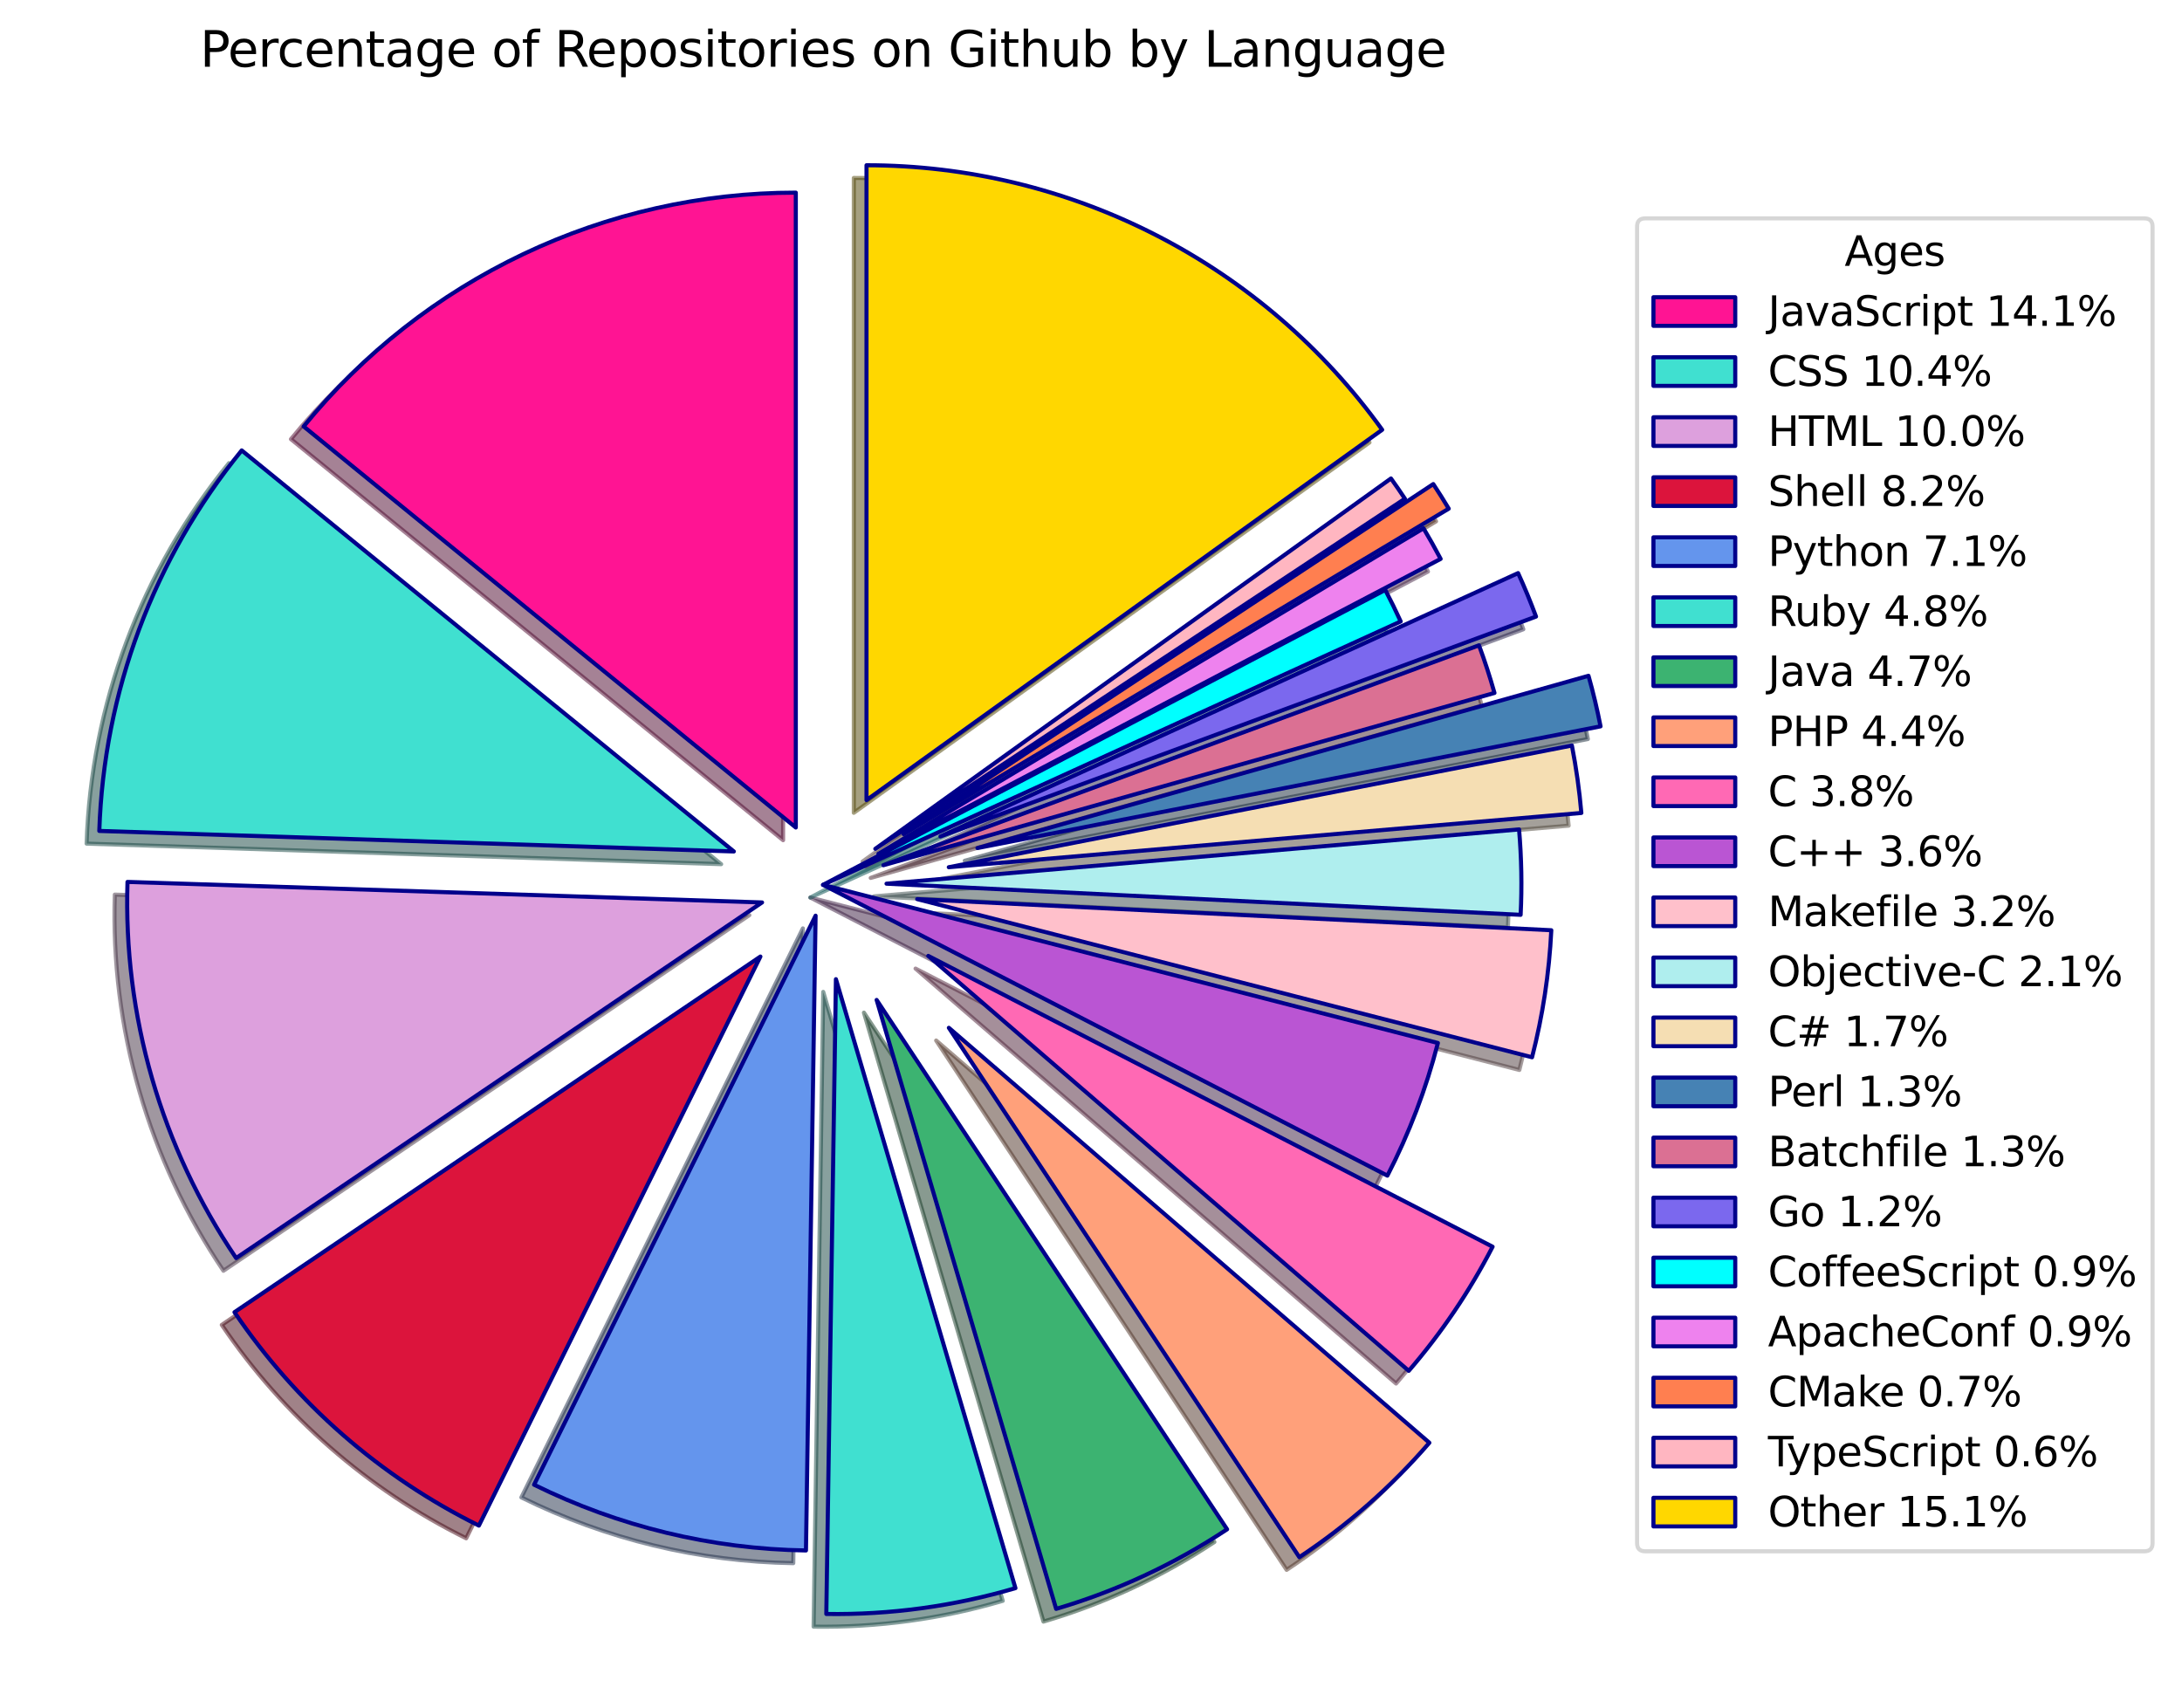 <?xml version="1.0" encoding="utf-8" standalone="no"?>
<!DOCTYPE svg PUBLIC "-//W3C//DTD SVG 1.1//EN"
  "http://www.w3.org/Graphics/SVG/1.1/DTD/svg11.dtd">
<svg xmlns:xlink="http://www.w3.org/1999/xlink" width="533.516pt" height="417.598pt" viewBox="0 0 533.516 417.598" xmlns="http://www.w3.org/2000/svg" version="1.1">
 <defs>
  <style type="text/css">*{stroke-linejoin: round; stroke-linecap: butt}</style>
 </defs>
 <g id="figure_1">
  <g id="patch_1">
   <path d="M 0 417.598 
L 533.516 417.598 
L 533.516 0 
L 0 0 
z
" style="fill: #ffffff"/>
  </g>
  <g id="axes_1">
   <g id="patch_2">
    <path d="M 191.474 50.209 
C 168.432 50.209 145.676 55.34 124.862 65.228 
C 104.049 75.116 85.696 89.515 71.14 107.377 
L 191.474 205.441 
z
" style="fill: #4d062c; opacity: 0.5; stroke: #4d062c; stroke-linejoin: miter"/>
   </g>
   <g id="patch_3">
    <path d="M 55.993 113.238 
C 45.322 126.332 36.86 141.08 30.94 156.9 
C 25.021 172.72 21.723 189.4 21.177 206.282 
L 176.327 211.302 
z
" style="fill: #13433e; opacity: 0.5; stroke: #13433e; stroke-linejoin: miter"/>
   </g>
   <g id="patch_4">
    <path d="M 28.071 218.749 
C 27.545 234.994 29.574 251.22 34.083 266.835 
C 38.592 282.45 45.526 297.261 54.63 310.724 
L 183.222 223.769 
z
" style="fill: #423042; opacity: 0.5; stroke: #423042; stroke-linejoin: miter"/>
   </g>
   <g id="patch_5">
    <path d="M 54.228 323.957 
C 61.729 335.049 70.633 345.123 80.718 353.93 
C 90.804 362.737 101.987 370.202 113.988 376.139 
L 182.82 237.002 
z
" style="fill: #420612; opacity: 0.5; stroke: #420612; stroke-linejoin: miter"/>
   </g>
   <g id="patch_6">
    <path d="M 127.479 366.144 
C 137.792 371.246 148.64 375.185 159.823 377.89 
C 171.006 380.594 182.455 382.047 193.959 382.221 
L 196.311 227.007 
z
" style="fill: #1e2d47; opacity: 0.5; stroke: #1e2d47; stroke-linejoin: miter"/>
   </g>
   <g id="patch_7">
    <path d="M 198.935 397.748 
C 206.746 397.866 214.556 397.394 222.296 396.337 
C 230.037 395.28 237.686 393.64 245.18 391.431 
L 201.287 242.533 
z
" style="fill: #13433e; opacity: 0.5; stroke: #13433e; stroke-linejoin: miter"/>
   </g>
   <g id="patch_8">
    <path d="M 255.132 396.506 
C 262.533 394.324 269.761 391.593 276.757 388.337 
C 283.752 385.08 290.494 381.306 296.929 377.047 
L 211.239 247.608 
z
" style="fill: #123622; opacity: 0.5; stroke: #123622; stroke-linejoin: miter"/>
   </g>
   <g id="patch_9">
    <path d="M 314.589 383.862 
C 320.496 379.952 326.129 375.641 331.447 370.961 
C 336.766 366.281 341.758 361.243 346.388 355.881 
L 228.9 254.424 
z
" style="fill: #4d3025; opacity: 0.5; stroke: #4d3025; stroke-linejoin: miter"/>
   </g>
   <g id="patch_10">
    <path d="M 341.351 338.298 
C 345.35 333.666 349.072 328.802 352.498 323.731 
C 355.923 318.66 359.046 313.391 361.849 307.951 
L 223.862 236.841 
z
" style="fill: #4d2036; opacity: 0.5; stroke: #4d2036; stroke-linejoin: miter"/>
   </g>
   <g id="patch_11">
    <path d="M 336.122 290.573 
C 338.778 285.419 341.144 280.119 343.207 274.7 
C 345.271 269.281 347.029 263.75 348.473 258.134 
L 198.135 219.463 
z
" style="fill: #381a3f; opacity: 0.5; stroke: #381a3f; stroke-linejoin: miter"/>
   </g>
   <g id="patch_12">
    <path d="M 371.495 261.623 
C 372.802 256.543 373.85 251.4 374.636 246.214 
C 375.422 241.028 375.945 235.805 376.202 230.566 
L 221.157 222.952 
z
" style="fill: #4d3a3d; opacity: 0.5; stroke: #4d3a3d; stroke-linejoin: miter"/>
   </g>
   <g id="patch_13">
    <path d="M 368.701 226.793 
C 368.872 223.314 368.926 219.829 368.862 216.346 
C 368.799 212.863 368.618 209.383 368.32 205.912 
L 213.656 219.179 
z
" style="fill: #354747; opacity: 0.5; stroke: #354747; stroke-linejoin: miter"/>
   </g>
   <g id="patch_14">
    <path d="M 383.545 201.887 
C 383.308 199.12 382.996 196.359 382.611 193.609 
C 382.225 190.859 381.766 188.119 381.234 185.393 
L 228.881 215.154 
z
" style="fill: #4a4336; opacity: 0.5; stroke: #4a4336; stroke-linejoin: miter"/>
   </g>
   <g id="patch_15">
    <path d="M 388.24 180.709 
C 387.833 178.63 387.385 176.56 386.894 174.499 
C 386.403 172.438 385.87 170.388 385.295 168.349 
L 235.887 210.47 
z
" style="fill: #152736; opacity: 0.5; stroke: #152736; stroke-linejoin: miter"/>
   </g>
   <g id="patch_16">
    <path d="M 362.307 172.543 
C 361.752 170.578 361.16 168.624 360.528 166.682 
C 359.897 164.74 359.228 162.811 358.521 160.895 
L 212.898 214.665 
z
" style="fill: #42222c; opacity: 0.5; stroke: #42222c; stroke-linejoin: miter"/>
   </g>
   <g id="patch_17">
    <path d="M 372.464 153.869 
C 371.8 152.071 371.103 150.285 370.373 148.513 
C 369.643 146.74 368.88 144.982 368.085 143.238 
L 226.842 207.638 
z
" style="fill: #251f47; opacity: 0.5; stroke: #251f47; stroke-linejoin: miter"/>
   </g>
   <g id="patch_18">
    <path d="M 339.379 155.063 
C 338.785 153.761 338.173 152.467 337.544 151.182 
C 336.914 149.897 336.267 148.62 335.602 147.353 
L 198.135 219.463 
z
" style="fill: #004d4d; opacity: 0.5; stroke: #004d4d; stroke-linejoin: miter"/>
   </g>
   <g id="patch_19">
    <path d="M 349.145 139.765 
C 348.481 138.5 347.799 137.243 347.101 135.997 
C 346.402 134.75 345.687 133.513 344.954 132.286 
L 211.678 211.875 
z
" style="fill: #472747; opacity: 0.5; stroke: #472747; stroke-linejoin: miter"/>
   </g>
   <g id="patch_20">
    <path d="M 351.125 127.481 
C 350.517 126.464 349.899 125.455 349.269 124.452 
C 348.638 123.45 347.997 122.454 347.344 121.467 
L 217.848 207.07 
z
" style="fill: #4d2618; opacity: 0.5; stroke: #4d2618; stroke-linejoin: miter"/>
   </g>
   <g id="patch_21">
    <path d="M 340.412 125.05 
C 339.859 124.214 339.299 123.384 338.73 122.558 
C 338.162 121.733 337.585 120.914 337 120.1 
L 210.917 210.653 
z
" style="fill: #4d373a; opacity: 0.5; stroke: #4d373a; stroke-linejoin: miter"/>
   </g>
   <g id="patch_22">
    <path d="M 334.847 108.192 
C 320.474 88.179 301.54 71.872 279.616 60.626 
C 257.693 49.38 233.403 43.513 208.763 43.513 
L 208.763 198.745 
z
" style="fill: #4d4100; opacity: 0.5; stroke: #4d4100; stroke-linejoin: miter"/>
   </g>
   <g id="patch_23">
    <path d="M 194.579 47.105 
C 171.536 47.105 148.78 52.235 127.967 62.123 
C 107.154 72.011 88.801 86.41 74.244 104.273 
L 194.579 202.337 
z
" style="fill: #ff1493; stroke: #00008b; stroke-linejoin: miter"/>
   </g>
   <g id="patch_24">
    <path d="M 59.098 110.133 
C 48.427 123.227 39.965 137.975 34.045 153.795 
C 28.125 169.615 24.827 186.295 24.281 203.178 
L 179.432 208.198 
z
" style="fill: #40e0d0; stroke: #00008b; stroke-linejoin: miter"/>
   </g>
   <g id="patch_25">
    <path d="M 31.175 215.645 
C 30.65 231.889 32.679 248.116 37.188 263.731 
C 41.697 279.346 48.63 294.156 57.735 307.62 
L 186.326 220.665 
z
" style="fill: #dda0dd; stroke: #00008b; stroke-linejoin: miter"/>
   </g>
   <g id="patch_26">
    <path d="M 57.333 320.852 
C 64.833 331.944 73.737 342.019 83.823 350.826 
C 93.909 359.632 105.092 367.097 117.093 373.035 
L 185.925 233.897 
z
" style="fill: #dc143c; stroke: #00008b; stroke-linejoin: miter"/>
   </g>
   <g id="patch_27">
    <path d="M 130.584 363.039 
C 140.896 368.141 151.744 372.08 162.927 374.785 
C 174.11 377.489 185.56 378.942 197.064 379.116 
L 199.416 223.902 
z
" style="fill: #6495ed; stroke: #00008b; stroke-linejoin: miter"/>
   </g>
   <g id="patch_28">
    <path d="M 202.04 394.643 
C 209.851 394.761 217.66 394.29 225.401 393.232 
C 233.141 392.175 240.791 390.535 248.284 388.326 
L 204.391 239.429 
z
" style="fill: #40e0d0; stroke: #00008b; stroke-linejoin: miter"/>
   </g>
   <g id="patch_29">
    <path d="M 258.236 393.401 
C 265.638 391.219 272.866 388.489 279.861 385.232 
C 286.856 381.975 293.599 378.201 300.033 373.942 
L 214.344 244.504 
z
" style="fill: #3cb371; stroke: #00008b; stroke-linejoin: miter"/>
   </g>
   <g id="patch_30">
    <path d="M 317.694 380.758 
C 323.601 376.847 329.234 372.537 334.552 367.857 
C 339.87 363.177 344.862 358.138 349.492 352.776 
L 232.004 251.319 
z
" style="fill: #ffa07a; stroke: #00008b; stroke-linejoin: miter"/>
   </g>
   <g id="patch_31">
    <path d="M 344.455 335.193 
C 348.455 330.562 352.177 325.698 355.602 320.626 
C 359.028 315.555 362.15 310.286 364.954 304.847 
L 226.967 233.736 
z
" style="fill: #ff69b4; stroke: #00008b; stroke-linejoin: miter"/>
   </g>
   <g id="patch_32">
    <path d="M 339.227 287.468 
C 341.883 282.314 344.248 277.014 346.312 271.595 
C 348.375 266.176 350.133 260.645 351.578 255.029 
L 201.24 216.358 
z
" style="fill: #ba55d3; stroke: #00008b; stroke-linejoin: miter"/>
   </g>
   <g id="patch_33">
    <path d="M 374.6 258.519 
C 375.907 253.438 376.955 248.295 377.741 243.109 
C 378.527 237.923 379.05 232.7 379.307 227.461 
L 224.262 219.847 
z
" style="fill: #ffc0cb; stroke: #00008b; stroke-linejoin: miter"/>
   </g>
   <g id="patch_34">
    <path d="M 371.806 223.689 
C 371.977 220.209 372.03 216.725 371.967 213.242 
C 371.903 209.759 371.722 206.279 371.425 202.808 
L 216.761 216.075 
z
" style="fill: #afeeee; stroke: #00008b; stroke-linejoin: miter"/>
   </g>
   <g id="patch_35">
    <path d="M 386.65 198.782 
C 386.413 196.015 386.101 193.255 385.716 190.504 
C 385.33 187.754 384.871 185.014 384.338 182.289 
L 231.986 212.049 
z
" style="fill: #f5deb3; stroke: #00008b; stroke-linejoin: miter"/>
   </g>
   <g id="patch_36">
    <path d="M 391.344 177.605 
C 390.938 175.526 390.489 173.455 389.999 171.394 
C 389.508 169.334 388.975 167.283 388.4 165.244 
L 238.992 207.365 
z
" style="fill: #4682b4; stroke: #00008b; stroke-linejoin: miter"/>
   </g>
   <g id="patch_37">
    <path d="M 365.411 169.439 
C 364.857 167.473 364.264 165.519 363.633 163.577 
C 363.002 161.635 362.333 159.706 361.625 157.791 
L 216.003 211.56 
z
" style="fill: #db7093; stroke: #00008b; stroke-linejoin: miter"/>
   </g>
   <g id="patch_38">
    <path d="M 375.569 150.764 
C 374.905 148.966 374.207 147.18 373.477 145.408 
C 372.747 143.636 371.985 141.877 371.189 140.133 
L 229.946 204.533 
z
" style="fill: #7b68ee; stroke: #00008b; stroke-linejoin: miter"/>
   </g>
   <g id="patch_39">
    <path d="M 342.483 151.958 
C 341.89 150.656 341.278 149.362 340.648 148.077 
C 340.019 146.792 339.372 145.516 338.707 144.249 
L 201.24 216.358 
z
" style="fill: #00ffff; stroke: #00008b; stroke-linejoin: miter"/>
   </g>
   <g id="patch_40">
    <path d="M 352.249 136.661 
C 351.585 135.395 350.904 134.139 350.206 132.892 
C 349.507 131.645 348.791 130.408 348.058 129.181 
L 214.782 208.77 
z
" style="fill: #ee82ee; stroke: #00008b; stroke-linejoin: miter"/>
   </g>
   <g id="patch_41">
    <path d="M 354.229 124.376 
C 353.622 123.36 353.003 122.35 352.373 121.347 
C 351.743 120.345 351.101 119.35 350.448 118.362 
L 220.953 203.965 
z
" style="fill: #ff7f50; stroke: #00008b; stroke-linejoin: miter"/>
   </g>
   <g id="patch_42">
    <path d="M 343.517 121.945 
C 342.964 121.109 342.403 120.279 341.835 119.454 
C 341.266 118.629 340.69 117.809 340.105 116.995 
L 214.021 207.549 
z
" style="fill: #ffb6c1; stroke: #00008b; stroke-linejoin: miter"/>
   </g>
   <g id="patch_43">
    <path d="M 337.952 105.087 
C 323.578 85.074 304.644 68.768 282.721 57.521 
C 260.797 46.275 236.508 40.408 211.868 40.408 
L 211.868 195.64 
z
" style="fill: #ffd700; stroke: #00008b; stroke-linejoin: miter"/>
   </g>
   <g id="matplotlib.axis_1"/>
   <g id="matplotlib.axis_2"/>
   <g id="text_1">
    <!-- Percentage of Repositories on Github by Language -->
    <g transform="translate(48.902 16.318) scale(0.12 -0.12)">
     <defs>
      <path id="DejaVuSans-50" d="M 1259 4147 
L 1259 2394 
L 2053 2394 
Q 2494 2394 2734 2622 
Q 2975 2850 2975 3272 
Q 2975 3691 2734 3919 
Q 2494 4147 2053 4147 
L 1259 4147 
z
M 628 4666 
L 2053 4666 
Q 2838 4666 3239 4311 
Q 3641 3956 3641 3272 
Q 3641 2581 3239 2228 
Q 2838 1875 2053 1875 
L 1259 1875 
L 1259 0 
L 628 0 
L 628 4666 
z
" transform="scale(0.016)"/>
      <path id="DejaVuSans-65" d="M 3597 1894 
L 3597 1613 
L 953 1613 
Q 991 1019 1311 708 
Q 1631 397 2203 397 
Q 2534 397 2845 478 
Q 3156 559 3463 722 
L 3463 178 
Q 3153 47 2828 -22 
Q 2503 -91 2169 -91 
Q 1331 -91 842 396 
Q 353 884 353 1716 
Q 353 2575 817 3079 
Q 1281 3584 2069 3584 
Q 2775 3584 3186 3129 
Q 3597 2675 3597 1894 
z
M 3022 2063 
Q 3016 2534 2758 2815 
Q 2500 3097 2075 3097 
Q 1594 3097 1305 2825 
Q 1016 2553 972 2059 
L 3022 2063 
z
" transform="scale(0.016)"/>
      <path id="DejaVuSans-72" d="M 2631 2963 
Q 2534 3019 2420 3045 
Q 2306 3072 2169 3072 
Q 1681 3072 1420 2755 
Q 1159 2438 1159 1844 
L 1159 0 
L 581 0 
L 581 3500 
L 1159 3500 
L 1159 2956 
Q 1341 3275 1631 3429 
Q 1922 3584 2338 3584 
Q 2397 3584 2469 3576 
Q 2541 3569 2628 3553 
L 2631 2963 
z
" transform="scale(0.016)"/>
      <path id="DejaVuSans-63" d="M 3122 3366 
L 3122 2828 
Q 2878 2963 2633 3030 
Q 2388 3097 2138 3097 
Q 1578 3097 1268 2742 
Q 959 2388 959 1747 
Q 959 1106 1268 751 
Q 1578 397 2138 397 
Q 2388 397 2633 464 
Q 2878 531 3122 666 
L 3122 134 
Q 2881 22 2623 -34 
Q 2366 -91 2075 -91 
Q 1284 -91 818 406 
Q 353 903 353 1747 
Q 353 2603 823 3093 
Q 1294 3584 2113 3584 
Q 2378 3584 2631 3529 
Q 2884 3475 3122 3366 
z
" transform="scale(0.016)"/>
      <path id="DejaVuSans-6e" d="M 3513 2113 
L 3513 0 
L 2938 0 
L 2938 2094 
Q 2938 2591 2744 2837 
Q 2550 3084 2163 3084 
Q 1697 3084 1428 2787 
Q 1159 2491 1159 1978 
L 1159 0 
L 581 0 
L 581 3500 
L 1159 3500 
L 1159 2956 
Q 1366 3272 1645 3428 
Q 1925 3584 2291 3584 
Q 2894 3584 3203 3211 
Q 3513 2838 3513 2113 
z
" transform="scale(0.016)"/>
      <path id="DejaVuSans-74" d="M 1172 4494 
L 1172 3500 
L 2356 3500 
L 2356 3053 
L 1172 3053 
L 1172 1153 
Q 1172 725 1289 603 
Q 1406 481 1766 481 
L 2356 481 
L 2356 0 
L 1766 0 
Q 1100 0 847 248 
Q 594 497 594 1153 
L 594 3053 
L 172 3053 
L 172 3500 
L 594 3500 
L 594 4494 
L 1172 4494 
z
" transform="scale(0.016)"/>
      <path id="DejaVuSans-61" d="M 2194 1759 
Q 1497 1759 1228 1600 
Q 959 1441 959 1056 
Q 959 750 1161 570 
Q 1363 391 1709 391 
Q 2188 391 2477 730 
Q 2766 1069 2766 1631 
L 2766 1759 
L 2194 1759 
z
M 3341 1997 
L 3341 0 
L 2766 0 
L 2766 531 
Q 2569 213 2275 61 
Q 1981 -91 1556 -91 
Q 1019 -91 701 211 
Q 384 513 384 1019 
Q 384 1609 779 1909 
Q 1175 2209 1959 2209 
L 2766 2209 
L 2766 2266 
Q 2766 2663 2505 2880 
Q 2244 3097 1772 3097 
Q 1472 3097 1187 3025 
Q 903 2953 641 2809 
L 641 3341 
Q 956 3463 1253 3523 
Q 1550 3584 1831 3584 
Q 2591 3584 2966 3190 
Q 3341 2797 3341 1997 
z
" transform="scale(0.016)"/>
      <path id="DejaVuSans-67" d="M 2906 1791 
Q 2906 2416 2648 2759 
Q 2391 3103 1925 3103 
Q 1463 3103 1205 2759 
Q 947 2416 947 1791 
Q 947 1169 1205 825 
Q 1463 481 1925 481 
Q 2391 481 2648 825 
Q 2906 1169 2906 1791 
z
M 3481 434 
Q 3481 -459 3084 -895 
Q 2688 -1331 1869 -1331 
Q 1566 -1331 1297 -1286 
Q 1028 -1241 775 -1147 
L 775 -588 
Q 1028 -725 1275 -790 
Q 1522 -856 1778 -856 
Q 2344 -856 2625 -561 
Q 2906 -266 2906 331 
L 2906 616 
Q 2728 306 2450 153 
Q 2172 0 1784 0 
Q 1141 0 747 490 
Q 353 981 353 1791 
Q 353 2603 747 3093 
Q 1141 3584 1784 3584 
Q 2172 3584 2450 3431 
Q 2728 3278 2906 2969 
L 2906 3500 
L 3481 3500 
L 3481 434 
z
" transform="scale(0.016)"/>
      <path id="DejaVuSans-20" transform="scale(0.016)"/>
      <path id="DejaVuSans-6f" d="M 1959 3097 
Q 1497 3097 1228 2736 
Q 959 2375 959 1747 
Q 959 1119 1226 758 
Q 1494 397 1959 397 
Q 2419 397 2687 759 
Q 2956 1122 2956 1747 
Q 2956 2369 2687 2733 
Q 2419 3097 1959 3097 
z
M 1959 3584 
Q 2709 3584 3137 3096 
Q 3566 2609 3566 1747 
Q 3566 888 3137 398 
Q 2709 -91 1959 -91 
Q 1206 -91 779 398 
Q 353 888 353 1747 
Q 353 2609 779 3096 
Q 1206 3584 1959 3584 
z
" transform="scale(0.016)"/>
      <path id="DejaVuSans-66" d="M 2375 4863 
L 2375 4384 
L 1825 4384 
Q 1516 4384 1395 4259 
Q 1275 4134 1275 3809 
L 1275 3500 
L 2222 3500 
L 2222 3053 
L 1275 3053 
L 1275 0 
L 697 0 
L 697 3053 
L 147 3053 
L 147 3500 
L 697 3500 
L 697 3744 
Q 697 4328 969 4595 
Q 1241 4863 1831 4863 
L 2375 4863 
z
" transform="scale(0.016)"/>
      <path id="DejaVuSans-52" d="M 2841 2188 
Q 3044 2119 3236 1894 
Q 3428 1669 3622 1275 
L 4263 0 
L 3584 0 
L 2988 1197 
Q 2756 1666 2539 1819 
Q 2322 1972 1947 1972 
L 1259 1972 
L 1259 0 
L 628 0 
L 628 4666 
L 2053 4666 
Q 2853 4666 3247 4331 
Q 3641 3997 3641 3322 
Q 3641 2881 3436 2590 
Q 3231 2300 2841 2188 
z
M 1259 4147 
L 1259 2491 
L 2053 2491 
Q 2509 2491 2742 2702 
Q 2975 2913 2975 3322 
Q 2975 3731 2742 3939 
Q 2509 4147 2053 4147 
L 1259 4147 
z
" transform="scale(0.016)"/>
      <path id="DejaVuSans-70" d="M 1159 525 
L 1159 -1331 
L 581 -1331 
L 581 3500 
L 1159 3500 
L 1159 2969 
Q 1341 3281 1617 3432 
Q 1894 3584 2278 3584 
Q 2916 3584 3314 3078 
Q 3713 2572 3713 1747 
Q 3713 922 3314 415 
Q 2916 -91 2278 -91 
Q 1894 -91 1617 61 
Q 1341 213 1159 525 
z
M 3116 1747 
Q 3116 2381 2855 2742 
Q 2594 3103 2138 3103 
Q 1681 3103 1420 2742 
Q 1159 2381 1159 1747 
Q 1159 1113 1420 752 
Q 1681 391 2138 391 
Q 2594 391 2855 752 
Q 3116 1113 3116 1747 
z
" transform="scale(0.016)"/>
      <path id="DejaVuSans-73" d="M 2834 3397 
L 2834 2853 
Q 2591 2978 2328 3040 
Q 2066 3103 1784 3103 
Q 1356 3103 1142 2972 
Q 928 2841 928 2578 
Q 928 2378 1081 2264 
Q 1234 2150 1697 2047 
L 1894 2003 
Q 2506 1872 2764 1633 
Q 3022 1394 3022 966 
Q 3022 478 2636 193 
Q 2250 -91 1575 -91 
Q 1294 -91 989 -36 
Q 684 19 347 128 
L 347 722 
Q 666 556 975 473 
Q 1284 391 1588 391 
Q 1994 391 2212 530 
Q 2431 669 2431 922 
Q 2431 1156 2273 1281 
Q 2116 1406 1581 1522 
L 1381 1569 
Q 847 1681 609 1914 
Q 372 2147 372 2553 
Q 372 3047 722 3315 
Q 1072 3584 1716 3584 
Q 2034 3584 2315 3537 
Q 2597 3491 2834 3397 
z
" transform="scale(0.016)"/>
      <path id="DejaVuSans-69" d="M 603 3500 
L 1178 3500 
L 1178 0 
L 603 0 
L 603 3500 
z
M 603 4863 
L 1178 4863 
L 1178 4134 
L 603 4134 
L 603 4863 
z
" transform="scale(0.016)"/>
      <path id="DejaVuSans-47" d="M 3809 666 
L 3809 1919 
L 2778 1919 
L 2778 2438 
L 4434 2438 
L 4434 434 
Q 4069 175 3628 42 
Q 3188 -91 2688 -91 
Q 1594 -91 976 548 
Q 359 1188 359 2328 
Q 359 3472 976 4111 
Q 1594 4750 2688 4750 
Q 3144 4750 3555 4637 
Q 3966 4525 4313 4306 
L 4313 3634 
Q 3963 3931 3569 4081 
Q 3175 4231 2741 4231 
Q 1884 4231 1454 3753 
Q 1025 3275 1025 2328 
Q 1025 1384 1454 906 
Q 1884 428 2741 428 
Q 3075 428 3337 486 
Q 3600 544 3809 666 
z
" transform="scale(0.016)"/>
      <path id="DejaVuSans-68" d="M 3513 2113 
L 3513 0 
L 2938 0 
L 2938 2094 
Q 2938 2591 2744 2837 
Q 2550 3084 2163 3084 
Q 1697 3084 1428 2787 
Q 1159 2491 1159 1978 
L 1159 0 
L 581 0 
L 581 4863 
L 1159 4863 
L 1159 2956 
Q 1366 3272 1645 3428 
Q 1925 3584 2291 3584 
Q 2894 3584 3203 3211 
Q 3513 2838 3513 2113 
z
" transform="scale(0.016)"/>
      <path id="DejaVuSans-75" d="M 544 1381 
L 544 3500 
L 1119 3500 
L 1119 1403 
Q 1119 906 1312 657 
Q 1506 409 1894 409 
Q 2359 409 2629 706 
Q 2900 1003 2900 1516 
L 2900 3500 
L 3475 3500 
L 3475 0 
L 2900 0 
L 2900 538 
Q 2691 219 2414 64 
Q 2138 -91 1772 -91 
Q 1169 -91 856 284 
Q 544 659 544 1381 
z
M 1991 3584 
L 1991 3584 
z
" transform="scale(0.016)"/>
      <path id="DejaVuSans-62" d="M 3116 1747 
Q 3116 2381 2855 2742 
Q 2594 3103 2138 3103 
Q 1681 3103 1420 2742 
Q 1159 2381 1159 1747 
Q 1159 1113 1420 752 
Q 1681 391 2138 391 
Q 2594 391 2855 752 
Q 3116 1113 3116 1747 
z
M 1159 2969 
Q 1341 3281 1617 3432 
Q 1894 3584 2278 3584 
Q 2916 3584 3314 3078 
Q 3713 2572 3713 1747 
Q 3713 922 3314 415 
Q 2916 -91 2278 -91 
Q 1894 -91 1617 61 
Q 1341 213 1159 525 
L 1159 0 
L 581 0 
L 581 4863 
L 1159 4863 
L 1159 2969 
z
" transform="scale(0.016)"/>
      <path id="DejaVuSans-79" d="M 2059 -325 
Q 1816 -950 1584 -1140 
Q 1353 -1331 966 -1331 
L 506 -1331 
L 506 -850 
L 844 -850 
Q 1081 -850 1212 -737 
Q 1344 -625 1503 -206 
L 1606 56 
L 191 3500 
L 800 3500 
L 1894 763 
L 2988 3500 
L 3597 3500 
L 2059 -325 
z
" transform="scale(0.016)"/>
      <path id="DejaVuSans-4c" d="M 628 4666 
L 1259 4666 
L 1259 531 
L 3531 531 
L 3531 0 
L 628 0 
L 628 4666 
z
" transform="scale(0.016)"/>
     </defs>
     <use xlink:href="#DejaVuSans-50"/>
     <use xlink:href="#DejaVuSans-65" x="56.678"/>
     <use xlink:href="#DejaVuSans-72" x="118.201"/>
     <use xlink:href="#DejaVuSans-63" x="157.064"/>
     <use xlink:href="#DejaVuSans-65" x="212.045"/>
     <use xlink:href="#DejaVuSans-6e" x="273.568"/>
     <use xlink:href="#DejaVuSans-74" x="336.947"/>
     <use xlink:href="#DejaVuSans-61" x="376.156"/>
     <use xlink:href="#DejaVuSans-67" x="437.436"/>
     <use xlink:href="#DejaVuSans-65" x="500.912"/>
     <use xlink:href="#DejaVuSans-20" x="562.436"/>
     <use xlink:href="#DejaVuSans-6f" x="594.223"/>
     <use xlink:href="#DejaVuSans-66" x="655.404"/>
     <use xlink:href="#DejaVuSans-20" x="690.609"/>
     <use xlink:href="#DejaVuSans-52" x="722.396"/>
     <use xlink:href="#DejaVuSans-65" x="787.379"/>
     <use xlink:href="#DejaVuSans-70" x="848.902"/>
     <use xlink:href="#DejaVuSans-6f" x="912.379"/>
     <use xlink:href="#DejaVuSans-73" x="973.561"/>
     <use xlink:href="#DejaVuSans-69" x="1025.66"/>
     <use xlink:href="#DejaVuSans-74" x="1053.443"/>
     <use xlink:href="#DejaVuSans-6f" x="1092.652"/>
     <use xlink:href="#DejaVuSans-72" x="1153.834"/>
     <use xlink:href="#DejaVuSans-69" x="1194.947"/>
     <use xlink:href="#DejaVuSans-65" x="1222.73"/>
     <use xlink:href="#DejaVuSans-73" x="1284.254"/>
     <use xlink:href="#DejaVuSans-20" x="1336.354"/>
     <use xlink:href="#DejaVuSans-6f" x="1368.141"/>
     <use xlink:href="#DejaVuSans-6e" x="1429.322"/>
     <use xlink:href="#DejaVuSans-20" x="1492.701"/>
     <use xlink:href="#DejaVuSans-47" x="1524.488"/>
     <use xlink:href="#DejaVuSans-69" x="1601.979"/>
     <use xlink:href="#DejaVuSans-74" x="1629.762"/>
     <use xlink:href="#DejaVuSans-68" x="1668.971"/>
     <use xlink:href="#DejaVuSans-75" x="1732.35"/>
     <use xlink:href="#DejaVuSans-62" x="1795.729"/>
     <use xlink:href="#DejaVuSans-20" x="1859.205"/>
     <use xlink:href="#DejaVuSans-62" x="1890.992"/>
     <use xlink:href="#DejaVuSans-79" x="1954.469"/>
     <use xlink:href="#DejaVuSans-20" x="2013.648"/>
     <use xlink:href="#DejaVuSans-4c" x="2045.436"/>
     <use xlink:href="#DejaVuSans-61" x="2101.148"/>
     <use xlink:href="#DejaVuSans-6e" x="2162.428"/>
     <use xlink:href="#DejaVuSans-67" x="2225.807"/>
     <use xlink:href="#DejaVuSans-75" x="2289.283"/>
     <use xlink:href="#DejaVuSans-61" x="2352.662"/>
     <use xlink:href="#DejaVuSans-67" x="2413.941"/>
     <use xlink:href="#DejaVuSans-65" x="2477.418"/>
    </g>
   </g>
   <g id="legend_1">
    <g id="patch_44">
     <path d="M 402.28 379.317 
L 524.316 379.317 
Q 526.316 379.317 526.316 377.317 
L 526.316 55.399 
Q 526.316 53.399 524.316 53.399 
L 402.28 53.399 
Q 400.28 53.399 400.28 55.399 
L 400.28 377.317 
Q 400.28 379.317 402.28 379.317 
z
" style="fill: #ffffff; opacity: 0.8; stroke: #cccccc; stroke-linejoin: miter"/>
    </g>
    <g id="text_2">
     <!-- Ages -->
     <g transform="translate(451.022 64.997) scale(0.1 -0.1)">
      <defs>
       <path id="DejaVuSans-41" d="M 2188 4044 
L 1331 1722 
L 3047 1722 
L 2188 4044 
z
M 1831 4666 
L 2547 4666 
L 4325 0 
L 3669 0 
L 3244 1197 
L 1141 1197 
L 716 0 
L 50 0 
L 1831 4666 
z
" transform="scale(0.016)"/>
      </defs>
      <use xlink:href="#DejaVuSans-41"/>
      <use xlink:href="#DejaVuSans-67" x="68.408"/>
      <use xlink:href="#DejaVuSans-65" x="131.885"/>
      <use xlink:href="#DejaVuSans-73" x="193.408"/>
     </g>
    </g>
    <g id="patch_45">
     <path d="M 404.28 79.675 
L 424.28 79.675 
L 424.28 72.675 
L 404.28 72.675 
z
" style="fill: #ff1493; stroke: #00008b; stroke-linejoin: miter"/>
    </g>
    <g id="text_3">
     <!-- JavaScript 14.1% -->
     <g transform="translate(432.28 79.675) scale(0.1 -0.1)">
      <defs>
       <path id="DejaVuSans-4a" d="M 628 4666 
L 1259 4666 
L 1259 325 
Q 1259 -519 939 -900 
Q 619 -1281 -91 -1281 
L -331 -1281 
L -331 -750 
L -134 -750 
Q 284 -750 456 -515 
Q 628 -281 628 325 
L 628 4666 
z
" transform="scale(0.016)"/>
       <path id="DejaVuSans-76" d="M 191 3500 
L 800 3500 
L 1894 563 
L 2988 3500 
L 3597 3500 
L 2284 0 
L 1503 0 
L 191 3500 
z
" transform="scale(0.016)"/>
       <path id="DejaVuSans-53" d="M 3425 4513 
L 3425 3897 
Q 3066 4069 2747 4153 
Q 2428 4238 2131 4238 
Q 1616 4238 1336 4038 
Q 1056 3838 1056 3469 
Q 1056 3159 1242 3001 
Q 1428 2844 1947 2747 
L 2328 2669 
Q 3034 2534 3370 2195 
Q 3706 1856 3706 1288 
Q 3706 609 3251 259 
Q 2797 -91 1919 -91 
Q 1588 -91 1214 -16 
Q 841 59 441 206 
L 441 856 
Q 825 641 1194 531 
Q 1563 422 1919 422 
Q 2459 422 2753 634 
Q 3047 847 3047 1241 
Q 3047 1584 2836 1778 
Q 2625 1972 2144 2069 
L 1759 2144 
Q 1053 2284 737 2584 
Q 422 2884 422 3419 
Q 422 4038 858 4394 
Q 1294 4750 2059 4750 
Q 2388 4750 2728 4690 
Q 3069 4631 3425 4513 
z
" transform="scale(0.016)"/>
       <path id="DejaVuSans-31" d="M 794 531 
L 1825 531 
L 1825 4091 
L 703 3866 
L 703 4441 
L 1819 4666 
L 2450 4666 
L 2450 531 
L 3481 531 
L 3481 0 
L 794 0 
L 794 531 
z
" transform="scale(0.016)"/>
       <path id="DejaVuSans-34" d="M 2419 4116 
L 825 1625 
L 2419 1625 
L 2419 4116 
z
M 2253 4666 
L 3047 4666 
L 3047 1625 
L 3713 1625 
L 3713 1100 
L 3047 1100 
L 3047 0 
L 2419 0 
L 2419 1100 
L 313 1100 
L 313 1709 
L 2253 4666 
z
" transform="scale(0.016)"/>
       <path id="DejaVuSans-2e" d="M 684 794 
L 1344 794 
L 1344 0 
L 684 0 
L 684 794 
z
" transform="scale(0.016)"/>
       <path id="DejaVuSans-25" d="M 4653 2053 
Q 4381 2053 4226 1822 
Q 4072 1591 4072 1178 
Q 4072 772 4226 539 
Q 4381 306 4653 306 
Q 4919 306 5073 539 
Q 5228 772 5228 1178 
Q 5228 1588 5073 1820 
Q 4919 2053 4653 2053 
z
M 4653 2450 
Q 5147 2450 5437 2106 
Q 5728 1763 5728 1178 
Q 5728 594 5436 251 
Q 5144 -91 4653 -91 
Q 4153 -91 3862 251 
Q 3572 594 3572 1178 
Q 3572 1766 3864 2108 
Q 4156 2450 4653 2450 
z
M 1428 4353 
Q 1159 4353 1004 4120 
Q 850 3888 850 3481 
Q 850 3069 1003 2837 
Q 1156 2606 1428 2606 
Q 1700 2606 1854 2837 
Q 2009 3069 2009 3481 
Q 2009 3884 1853 4118 
Q 1697 4353 1428 4353 
z
M 4250 4750 
L 4750 4750 
L 1831 -91 
L 1331 -91 
L 4250 4750 
z
M 1428 4750 
Q 1922 4750 2215 4408 
Q 2509 4066 2509 3481 
Q 2509 2891 2217 2550 
Q 1925 2209 1428 2209 
Q 931 2209 642 2551 
Q 353 2894 353 3481 
Q 353 4063 643 4406 
Q 934 4750 1428 4750 
z
" transform="scale(0.016)"/>
      </defs>
      <use xlink:href="#DejaVuSans-4a"/>
      <use xlink:href="#DejaVuSans-61" x="29.492"/>
      <use xlink:href="#DejaVuSans-76" x="90.771"/>
      <use xlink:href="#DejaVuSans-61" x="149.951"/>
      <use xlink:href="#DejaVuSans-53" x="211.23"/>
      <use xlink:href="#DejaVuSans-63" x="274.707"/>
      <use xlink:href="#DejaVuSans-72" x="329.688"/>
      <use xlink:href="#DejaVuSans-69" x="370.801"/>
      <use xlink:href="#DejaVuSans-70" x="398.584"/>
      <use xlink:href="#DejaVuSans-74" x="462.061"/>
      <use xlink:href="#DejaVuSans-20" x="501.27"/>
      <use xlink:href="#DejaVuSans-31" x="533.057"/>
      <use xlink:href="#DejaVuSans-34" x="596.68"/>
      <use xlink:href="#DejaVuSans-2e" x="660.303"/>
      <use xlink:href="#DejaVuSans-31" x="692.09"/>
      <use xlink:href="#DejaVuSans-25" x="755.713"/>
     </g>
    </g>
    <g id="patch_46">
     <path d="M 404.28 94.353 
L 424.28 94.353 
L 424.28 87.353 
L 404.28 87.353 
z
" style="fill: #40e0d0; stroke: #00008b; stroke-linejoin: miter"/>
    </g>
    <g id="text_4">
     <!-- CSS 10.4% -->
     <g transform="translate(432.28 94.353) scale(0.1 -0.1)">
      <defs>
       <path id="DejaVuSans-43" d="M 4122 4306 
L 4122 3641 
Q 3803 3938 3442 4084 
Q 3081 4231 2675 4231 
Q 1875 4231 1450 3742 
Q 1025 3253 1025 2328 
Q 1025 1406 1450 917 
Q 1875 428 2675 428 
Q 3081 428 3442 575 
Q 3803 722 4122 1019 
L 4122 359 
Q 3791 134 3420 21 
Q 3050 -91 2638 -91 
Q 1578 -91 968 557 
Q 359 1206 359 2328 
Q 359 3453 968 4101 
Q 1578 4750 2638 4750 
Q 3056 4750 3426 4639 
Q 3797 4528 4122 4306 
z
" transform="scale(0.016)"/>
       <path id="DejaVuSans-30" d="M 2034 4250 
Q 1547 4250 1301 3770 
Q 1056 3291 1056 2328 
Q 1056 1369 1301 889 
Q 1547 409 2034 409 
Q 2525 409 2770 889 
Q 3016 1369 3016 2328 
Q 3016 3291 2770 3770 
Q 2525 4250 2034 4250 
z
M 2034 4750 
Q 2819 4750 3233 4129 
Q 3647 3509 3647 2328 
Q 3647 1150 3233 529 
Q 2819 -91 2034 -91 
Q 1250 -91 836 529 
Q 422 1150 422 2328 
Q 422 3509 836 4129 
Q 1250 4750 2034 4750 
z
" transform="scale(0.016)"/>
      </defs>
      <use xlink:href="#DejaVuSans-43"/>
      <use xlink:href="#DejaVuSans-53" x="69.824"/>
      <use xlink:href="#DejaVuSans-53" x="133.301"/>
      <use xlink:href="#DejaVuSans-20" x="196.777"/>
      <use xlink:href="#DejaVuSans-31" x="228.564"/>
      <use xlink:href="#DejaVuSans-30" x="292.188"/>
      <use xlink:href="#DejaVuSans-2e" x="355.811"/>
      <use xlink:href="#DejaVuSans-34" x="387.598"/>
      <use xlink:href="#DejaVuSans-25" x="451.221"/>
     </g>
    </g>
    <g id="patch_47">
     <path d="M 404.28 109.032 
L 424.28 109.032 
L 424.28 102.032 
L 404.28 102.032 
z
" style="fill: #dda0dd; stroke: #00008b; stroke-linejoin: miter"/>
    </g>
    <g id="text_5">
     <!-- HTML 10.0% -->
     <g transform="translate(432.28 109.032) scale(0.1 -0.1)">
      <defs>
       <path id="DejaVuSans-48" d="M 628 4666 
L 1259 4666 
L 1259 2753 
L 3553 2753 
L 3553 4666 
L 4184 4666 
L 4184 0 
L 3553 0 
L 3553 2222 
L 1259 2222 
L 1259 0 
L 628 0 
L 628 4666 
z
" transform="scale(0.016)"/>
       <path id="DejaVuSans-54" d="M -19 4666 
L 3928 4666 
L 3928 4134 
L 2272 4134 
L 2272 0 
L 1638 0 
L 1638 4134 
L -19 4134 
L -19 4666 
z
" transform="scale(0.016)"/>
       <path id="DejaVuSans-4d" d="M 628 4666 
L 1569 4666 
L 2759 1491 
L 3956 4666 
L 4897 4666 
L 4897 0 
L 4281 0 
L 4281 4097 
L 3078 897 
L 2444 897 
L 1241 4097 
L 1241 0 
L 628 0 
L 628 4666 
z
" transform="scale(0.016)"/>
      </defs>
      <use xlink:href="#DejaVuSans-48"/>
      <use xlink:href="#DejaVuSans-54" x="75.195"/>
      <use xlink:href="#DejaVuSans-4d" x="136.279"/>
      <use xlink:href="#DejaVuSans-4c" x="222.559"/>
      <use xlink:href="#DejaVuSans-20" x="278.271"/>
      <use xlink:href="#DejaVuSans-31" x="310.059"/>
      <use xlink:href="#DejaVuSans-30" x="373.682"/>
      <use xlink:href="#DejaVuSans-2e" x="437.305"/>
      <use xlink:href="#DejaVuSans-30" x="469.092"/>
      <use xlink:href="#DejaVuSans-25" x="532.715"/>
     </g>
    </g>
    <g id="patch_48">
     <path d="M 404.28 123.71 
L 424.28 123.71 
L 424.28 116.71 
L 404.28 116.71 
z
" style="fill: #dc143c; stroke: #00008b; stroke-linejoin: miter"/>
    </g>
    <g id="text_6">
     <!-- Shell 8.2% -->
     <g transform="translate(432.28 123.71) scale(0.1 -0.1)">
      <defs>
       <path id="DejaVuSans-6c" d="M 603 4863 
L 1178 4863 
L 1178 0 
L 603 0 
L 603 4863 
z
" transform="scale(0.016)"/>
       <path id="DejaVuSans-38" d="M 2034 2216 
Q 1584 2216 1326 1975 
Q 1069 1734 1069 1313 
Q 1069 891 1326 650 
Q 1584 409 2034 409 
Q 2484 409 2743 651 
Q 3003 894 3003 1313 
Q 3003 1734 2745 1975 
Q 2488 2216 2034 2216 
z
M 1403 2484 
Q 997 2584 770 2862 
Q 544 3141 544 3541 
Q 544 4100 942 4425 
Q 1341 4750 2034 4750 
Q 2731 4750 3128 4425 
Q 3525 4100 3525 3541 
Q 3525 3141 3298 2862 
Q 3072 2584 2669 2484 
Q 3125 2378 3379 2068 
Q 3634 1759 3634 1313 
Q 3634 634 3220 271 
Q 2806 -91 2034 -91 
Q 1263 -91 848 271 
Q 434 634 434 1313 
Q 434 1759 690 2068 
Q 947 2378 1403 2484 
z
M 1172 3481 
Q 1172 3119 1398 2916 
Q 1625 2713 2034 2713 
Q 2441 2713 2670 2916 
Q 2900 3119 2900 3481 
Q 2900 3844 2670 4047 
Q 2441 4250 2034 4250 
Q 1625 4250 1398 4047 
Q 1172 3844 1172 3481 
z
" transform="scale(0.016)"/>
       <path id="DejaVuSans-32" d="M 1228 531 
L 3431 531 
L 3431 0 
L 469 0 
L 469 531 
Q 828 903 1448 1529 
Q 2069 2156 2228 2338 
Q 2531 2678 2651 2914 
Q 2772 3150 2772 3378 
Q 2772 3750 2511 3984 
Q 2250 4219 1831 4219 
Q 1534 4219 1204 4116 
Q 875 4013 500 3803 
L 500 4441 
Q 881 4594 1212 4672 
Q 1544 4750 1819 4750 
Q 2544 4750 2975 4387 
Q 3406 4025 3406 3419 
Q 3406 3131 3298 2873 
Q 3191 2616 2906 2266 
Q 2828 2175 2409 1742 
Q 1991 1309 1228 531 
z
" transform="scale(0.016)"/>
      </defs>
      <use xlink:href="#DejaVuSans-53"/>
      <use xlink:href="#DejaVuSans-68" x="63.477"/>
      <use xlink:href="#DejaVuSans-65" x="126.855"/>
      <use xlink:href="#DejaVuSans-6c" x="188.379"/>
      <use xlink:href="#DejaVuSans-6c" x="216.162"/>
      <use xlink:href="#DejaVuSans-20" x="243.945"/>
      <use xlink:href="#DejaVuSans-38" x="275.732"/>
      <use xlink:href="#DejaVuSans-2e" x="339.355"/>
      <use xlink:href="#DejaVuSans-32" x="371.143"/>
      <use xlink:href="#DejaVuSans-25" x="434.766"/>
     </g>
    </g>
    <g id="patch_49">
     <path d="M 404.28 138.388 
L 424.28 138.388 
L 424.28 131.388 
L 404.28 131.388 
z
" style="fill: #6495ed; stroke: #00008b; stroke-linejoin: miter"/>
    </g>
    <g id="text_7">
     <!-- Python 7.1% -->
     <g transform="translate(432.28 138.388) scale(0.1 -0.1)">
      <defs>
       <path id="DejaVuSans-37" d="M 525 4666 
L 3525 4666 
L 3525 4397 
L 1831 0 
L 1172 0 
L 2766 4134 
L 525 4134 
L 525 4666 
z
" transform="scale(0.016)"/>
      </defs>
      <use xlink:href="#DejaVuSans-50"/>
      <use xlink:href="#DejaVuSans-79" x="60.303"/>
      <use xlink:href="#DejaVuSans-74" x="119.482"/>
      <use xlink:href="#DejaVuSans-68" x="158.691"/>
      <use xlink:href="#DejaVuSans-6f" x="222.07"/>
      <use xlink:href="#DejaVuSans-6e" x="283.252"/>
      <use xlink:href="#DejaVuSans-20" x="346.631"/>
      <use xlink:href="#DejaVuSans-37" x="378.418"/>
      <use xlink:href="#DejaVuSans-2e" x="442.041"/>
      <use xlink:href="#DejaVuSans-31" x="473.828"/>
      <use xlink:href="#DejaVuSans-25" x="537.451"/>
     </g>
    </g>
    <g id="patch_50">
     <path d="M 404.28 153.066 
L 424.28 153.066 
L 424.28 146.066 
L 404.28 146.066 
z
" style="fill: #40e0d0; stroke: #00008b; stroke-linejoin: miter"/>
    </g>
    <g id="text_8">
     <!-- Ruby 4.8% -->
     <g transform="translate(432.28 153.066) scale(0.1 -0.1)">
      <use xlink:href="#DejaVuSans-52"/>
      <use xlink:href="#DejaVuSans-75" x="64.982"/>
      <use xlink:href="#DejaVuSans-62" x="128.361"/>
      <use xlink:href="#DejaVuSans-79" x="191.838"/>
      <use xlink:href="#DejaVuSans-20" x="251.018"/>
      <use xlink:href="#DejaVuSans-34" x="282.805"/>
      <use xlink:href="#DejaVuSans-2e" x="346.428"/>
      <use xlink:href="#DejaVuSans-38" x="378.215"/>
      <use xlink:href="#DejaVuSans-25" x="441.838"/>
     </g>
    </g>
    <g id="patch_51">
     <path d="M 404.28 167.744 
L 424.28 167.744 
L 424.28 160.744 
L 404.28 160.744 
z
" style="fill: #3cb371; stroke: #00008b; stroke-linejoin: miter"/>
    </g>
    <g id="text_9">
     <!-- Java 4.7% -->
     <g transform="translate(432.28 167.744) scale(0.1 -0.1)">
      <use xlink:href="#DejaVuSans-4a"/>
      <use xlink:href="#DejaVuSans-61" x="29.492"/>
      <use xlink:href="#DejaVuSans-76" x="90.771"/>
      <use xlink:href="#DejaVuSans-61" x="149.951"/>
      <use xlink:href="#DejaVuSans-20" x="211.23"/>
      <use xlink:href="#DejaVuSans-34" x="243.018"/>
      <use xlink:href="#DejaVuSans-2e" x="306.641"/>
      <use xlink:href="#DejaVuSans-37" x="338.428"/>
      <use xlink:href="#DejaVuSans-25" x="402.051"/>
     </g>
    </g>
    <g id="patch_52">
     <path d="M 404.28 182.422 
L 424.28 182.422 
L 424.28 175.422 
L 404.28 175.422 
z
" style="fill: #ffa07a; stroke: #00008b; stroke-linejoin: miter"/>
    </g>
    <g id="text_10">
     <!-- PHP 4.4% -->
     <g transform="translate(432.28 182.422) scale(0.1 -0.1)">
      <use xlink:href="#DejaVuSans-50"/>
      <use xlink:href="#DejaVuSans-48" x="60.303"/>
      <use xlink:href="#DejaVuSans-50" x="135.498"/>
      <use xlink:href="#DejaVuSans-20" x="195.801"/>
      <use xlink:href="#DejaVuSans-34" x="227.588"/>
      <use xlink:href="#DejaVuSans-2e" x="291.211"/>
      <use xlink:href="#DejaVuSans-34" x="322.998"/>
      <use xlink:href="#DejaVuSans-25" x="386.621"/>
     </g>
    </g>
    <g id="patch_53">
     <path d="M 404.28 197.1 
L 424.28 197.1 
L 424.28 190.1 
L 404.28 190.1 
z
" style="fill: #ff69b4; stroke: #00008b; stroke-linejoin: miter"/>
    </g>
    <g id="text_11">
     <!-- C 3.8% -->
     <g transform="translate(432.28 197.1) scale(0.1 -0.1)">
      <defs>
       <path id="DejaVuSans-33" d="M 2597 2516 
Q 3050 2419 3304 2112 
Q 3559 1806 3559 1356 
Q 3559 666 3084 287 
Q 2609 -91 1734 -91 
Q 1441 -91 1130 -33 
Q 819 25 488 141 
L 488 750 
Q 750 597 1062 519 
Q 1375 441 1716 441 
Q 2309 441 2620 675 
Q 2931 909 2931 1356 
Q 2931 1769 2642 2001 
Q 2353 2234 1838 2234 
L 1294 2234 
L 1294 2753 
L 1863 2753 
Q 2328 2753 2575 2939 
Q 2822 3125 2822 3475 
Q 2822 3834 2567 4026 
Q 2313 4219 1838 4219 
Q 1578 4219 1281 4162 
Q 984 4106 628 3988 
L 628 4550 
Q 988 4650 1302 4700 
Q 1616 4750 1894 4750 
Q 2613 4750 3031 4423 
Q 3450 4097 3450 3541 
Q 3450 3153 3228 2886 
Q 3006 2619 2597 2516 
z
" transform="scale(0.016)"/>
      </defs>
      <use xlink:href="#DejaVuSans-43"/>
      <use xlink:href="#DejaVuSans-20" x="69.824"/>
      <use xlink:href="#DejaVuSans-33" x="101.611"/>
      <use xlink:href="#DejaVuSans-2e" x="165.234"/>
      <use xlink:href="#DejaVuSans-38" x="197.021"/>
      <use xlink:href="#DejaVuSans-25" x="260.645"/>
     </g>
    </g>
    <g id="patch_54">
     <path d="M 404.28 211.778 
L 424.28 211.778 
L 424.28 204.778 
L 404.28 204.778 
z
" style="fill: #ba55d3; stroke: #00008b; stroke-linejoin: miter"/>
    </g>
    <g id="text_12">
     <!-- C++ 3.6% -->
     <g transform="translate(432.28 211.778) scale(0.1 -0.1)">
      <defs>
       <path id="DejaVuSans-2b" d="M 2944 4013 
L 2944 2272 
L 4684 2272 
L 4684 1741 
L 2944 1741 
L 2944 0 
L 2419 0 
L 2419 1741 
L 678 1741 
L 678 2272 
L 2419 2272 
L 2419 4013 
L 2944 4013 
z
" transform="scale(0.016)"/>
       <path id="DejaVuSans-36" d="M 2113 2584 
Q 1688 2584 1439 2293 
Q 1191 2003 1191 1497 
Q 1191 994 1439 701 
Q 1688 409 2113 409 
Q 2538 409 2786 701 
Q 3034 994 3034 1497 
Q 3034 2003 2786 2293 
Q 2538 2584 2113 2584 
z
M 3366 4563 
L 3366 3988 
Q 3128 4100 2886 4159 
Q 2644 4219 2406 4219 
Q 1781 4219 1451 3797 
Q 1122 3375 1075 2522 
Q 1259 2794 1537 2939 
Q 1816 3084 2150 3084 
Q 2853 3084 3261 2657 
Q 3669 2231 3669 1497 
Q 3669 778 3244 343 
Q 2819 -91 2113 -91 
Q 1303 -91 875 529 
Q 447 1150 447 2328 
Q 447 3434 972 4092 
Q 1497 4750 2381 4750 
Q 2619 4750 2861 4703 
Q 3103 4656 3366 4563 
z
" transform="scale(0.016)"/>
      </defs>
      <use xlink:href="#DejaVuSans-43"/>
      <use xlink:href="#DejaVuSans-2b" x="69.824"/>
      <use xlink:href="#DejaVuSans-2b" x="153.613"/>
      <use xlink:href="#DejaVuSans-20" x="237.402"/>
      <use xlink:href="#DejaVuSans-33" x="269.189"/>
      <use xlink:href="#DejaVuSans-2e" x="332.812"/>
      <use xlink:href="#DejaVuSans-36" x="364.6"/>
      <use xlink:href="#DejaVuSans-25" x="428.223"/>
     </g>
    </g>
    <g id="patch_55">
     <path d="M 404.28 226.457 
L 424.28 226.457 
L 424.28 219.457 
L 404.28 219.457 
z
" style="fill: #ffc0cb; stroke: #00008b; stroke-linejoin: miter"/>
    </g>
    <g id="text_13">
     <!-- Makefile 3.2% -->
     <g transform="translate(432.28 226.457) scale(0.1 -0.1)">
      <defs>
       <path id="DejaVuSans-6b" d="M 581 4863 
L 1159 4863 
L 1159 1991 
L 2875 3500 
L 3609 3500 
L 1753 1863 
L 3688 0 
L 2938 0 
L 1159 1709 
L 1159 0 
L 581 0 
L 581 4863 
z
" transform="scale(0.016)"/>
      </defs>
      <use xlink:href="#DejaVuSans-4d"/>
      <use xlink:href="#DejaVuSans-61" x="86.279"/>
      <use xlink:href="#DejaVuSans-6b" x="147.559"/>
      <use xlink:href="#DejaVuSans-65" x="201.844"/>
      <use xlink:href="#DejaVuSans-66" x="263.367"/>
      <use xlink:href="#DejaVuSans-69" x="298.572"/>
      <use xlink:href="#DejaVuSans-6c" x="326.355"/>
      <use xlink:href="#DejaVuSans-65" x="354.139"/>
      <use xlink:href="#DejaVuSans-20" x="415.662"/>
      <use xlink:href="#DejaVuSans-33" x="447.449"/>
      <use xlink:href="#DejaVuSans-2e" x="511.072"/>
      <use xlink:href="#DejaVuSans-32" x="542.859"/>
      <use xlink:href="#DejaVuSans-25" x="606.482"/>
     </g>
    </g>
    <g id="patch_56">
     <path d="M 404.28 241.135 
L 424.28 241.135 
L 424.28 234.135 
L 404.28 234.135 
z
" style="fill: #afeeee; stroke: #00008b; stroke-linejoin: miter"/>
    </g>
    <g id="text_14">
     <!-- Objective-C 2.1% -->
     <g transform="translate(432.28 241.135) scale(0.1 -0.1)">
      <defs>
       <path id="DejaVuSans-4f" d="M 2522 4238 
Q 1834 4238 1429 3725 
Q 1025 3213 1025 2328 
Q 1025 1447 1429 934 
Q 1834 422 2522 422 
Q 3209 422 3611 934 
Q 4013 1447 4013 2328 
Q 4013 3213 3611 3725 
Q 3209 4238 2522 4238 
z
M 2522 4750 
Q 3503 4750 4090 4092 
Q 4678 3434 4678 2328 
Q 4678 1225 4090 567 
Q 3503 -91 2522 -91 
Q 1538 -91 948 565 
Q 359 1222 359 2328 
Q 359 3434 948 4092 
Q 1538 4750 2522 4750 
z
" transform="scale(0.016)"/>
       <path id="DejaVuSans-6a" d="M 603 3500 
L 1178 3500 
L 1178 -63 
Q 1178 -731 923 -1031 
Q 669 -1331 103 -1331 
L -116 -1331 
L -116 -844 
L 38 -844 
Q 366 -844 484 -692 
Q 603 -541 603 -63 
L 603 3500 
z
M 603 4863 
L 1178 4863 
L 1178 4134 
L 603 4134 
L 603 4863 
z
" transform="scale(0.016)"/>
       <path id="DejaVuSans-2d" d="M 313 2009 
L 1997 2009 
L 1997 1497 
L 313 1497 
L 313 2009 
z
" transform="scale(0.016)"/>
      </defs>
      <use xlink:href="#DejaVuSans-4f"/>
      <use xlink:href="#DejaVuSans-62" x="78.711"/>
      <use xlink:href="#DejaVuSans-6a" x="142.188"/>
      <use xlink:href="#DejaVuSans-65" x="169.971"/>
      <use xlink:href="#DejaVuSans-63" x="231.494"/>
      <use xlink:href="#DejaVuSans-74" x="286.475"/>
      <use xlink:href="#DejaVuSans-69" x="325.684"/>
      <use xlink:href="#DejaVuSans-76" x="353.467"/>
      <use xlink:href="#DejaVuSans-65" x="412.646"/>
      <use xlink:href="#DejaVuSans-2d" x="474.17"/>
      <use xlink:href="#DejaVuSans-43" x="510.254"/>
      <use xlink:href="#DejaVuSans-20" x="580.078"/>
      <use xlink:href="#DejaVuSans-32" x="611.865"/>
      <use xlink:href="#DejaVuSans-2e" x="675.488"/>
      <use xlink:href="#DejaVuSans-31" x="707.275"/>
      <use xlink:href="#DejaVuSans-25" x="770.898"/>
     </g>
    </g>
    <g id="patch_57">
     <path d="M 404.28 255.813 
L 424.28 255.813 
L 424.28 248.813 
L 404.28 248.813 
z
" style="fill: #f5deb3; stroke: #00008b; stroke-linejoin: miter"/>
    </g>
    <g id="text_15">
     <!-- C# 1.7% -->
     <g transform="translate(432.28 255.813) scale(0.1 -0.1)">
      <defs>
       <path id="DejaVuSans-23" d="M 3272 2816 
L 2363 2816 
L 2100 1772 
L 3016 1772 
L 3272 2816 
z
M 2803 4594 
L 2478 3297 
L 3391 3297 
L 3719 4594 
L 4219 4594 
L 3897 3297 
L 4872 3297 
L 4872 2816 
L 3775 2816 
L 3519 1772 
L 4513 1772 
L 4513 1294 
L 3397 1294 
L 3072 0 
L 2572 0 
L 2894 1294 
L 1978 1294 
L 1656 0 
L 1153 0 
L 1478 1294 
L 494 1294 
L 494 1772 
L 1594 1772 
L 1856 2816 
L 850 2816 
L 850 3297 
L 1978 3297 
L 2297 4594 
L 2803 4594 
z
" transform="scale(0.016)"/>
      </defs>
      <use xlink:href="#DejaVuSans-43"/>
      <use xlink:href="#DejaVuSans-23" x="69.824"/>
      <use xlink:href="#DejaVuSans-20" x="153.613"/>
      <use xlink:href="#DejaVuSans-31" x="185.4"/>
      <use xlink:href="#DejaVuSans-2e" x="249.023"/>
      <use xlink:href="#DejaVuSans-37" x="280.811"/>
      <use xlink:href="#DejaVuSans-25" x="344.434"/>
     </g>
    </g>
    <g id="patch_58">
     <path d="M 404.28 270.491 
L 424.28 270.491 
L 424.28 263.491 
L 404.28 263.491 
z
" style="fill: #4682b4; stroke: #00008b; stroke-linejoin: miter"/>
    </g>
    <g id="text_16">
     <!-- Perl 1.3% -->
     <g transform="translate(432.28 270.491) scale(0.1 -0.1)">
      <use xlink:href="#DejaVuSans-50"/>
      <use xlink:href="#DejaVuSans-65" x="56.678"/>
      <use xlink:href="#DejaVuSans-72" x="118.201"/>
      <use xlink:href="#DejaVuSans-6c" x="159.314"/>
      <use xlink:href="#DejaVuSans-20" x="187.098"/>
      <use xlink:href="#DejaVuSans-31" x="218.885"/>
      <use xlink:href="#DejaVuSans-2e" x="282.508"/>
      <use xlink:href="#DejaVuSans-33" x="314.295"/>
      <use xlink:href="#DejaVuSans-25" x="377.918"/>
     </g>
    </g>
    <g id="patch_59">
     <path d="M 404.28 285.169 
L 424.28 285.169 
L 424.28 278.169 
L 404.28 278.169 
z
" style="fill: #db7093; stroke: #00008b; stroke-linejoin: miter"/>
    </g>
    <g id="text_17">
     <!-- Batchfile 1.3% -->
     <g transform="translate(432.28 285.169) scale(0.1 -0.1)">
      <defs>
       <path id="DejaVuSans-42" d="M 1259 2228 
L 1259 519 
L 2272 519 
Q 2781 519 3026 730 
Q 3272 941 3272 1375 
Q 3272 1813 3026 2020 
Q 2781 2228 2272 2228 
L 1259 2228 
z
M 1259 4147 
L 1259 2741 
L 2194 2741 
Q 2656 2741 2882 2914 
Q 3109 3088 3109 3444 
Q 3109 3797 2882 3972 
Q 2656 4147 2194 4147 
L 1259 4147 
z
M 628 4666 
L 2241 4666 
Q 2963 4666 3353 4366 
Q 3744 4066 3744 3513 
Q 3744 3084 3544 2831 
Q 3344 2578 2956 2516 
Q 3422 2416 3680 2098 
Q 3938 1781 3938 1306 
Q 3938 681 3513 340 
Q 3088 0 2303 0 
L 628 0 
L 628 4666 
z
" transform="scale(0.016)"/>
      </defs>
      <use xlink:href="#DejaVuSans-42"/>
      <use xlink:href="#DejaVuSans-61" x="68.604"/>
      <use xlink:href="#DejaVuSans-74" x="129.883"/>
      <use xlink:href="#DejaVuSans-63" x="169.092"/>
      <use xlink:href="#DejaVuSans-68" x="224.072"/>
      <use xlink:href="#DejaVuSans-66" x="287.451"/>
      <use xlink:href="#DejaVuSans-69" x="322.656"/>
      <use xlink:href="#DejaVuSans-6c" x="350.439"/>
      <use xlink:href="#DejaVuSans-65" x="378.223"/>
      <use xlink:href="#DejaVuSans-20" x="439.746"/>
      <use xlink:href="#DejaVuSans-31" x="471.533"/>
      <use xlink:href="#DejaVuSans-2e" x="535.156"/>
      <use xlink:href="#DejaVuSans-33" x="566.943"/>
      <use xlink:href="#DejaVuSans-25" x="630.566"/>
     </g>
    </g>
    <g id="patch_60">
     <path d="M 404.28 299.847 
L 424.28 299.847 
L 424.28 292.847 
L 404.28 292.847 
z
" style="fill: #7b68ee; stroke: #00008b; stroke-linejoin: miter"/>
    </g>
    <g id="text_18">
     <!-- Go 1.2% -->
     <g transform="translate(432.28 299.847) scale(0.1 -0.1)">
      <use xlink:href="#DejaVuSans-47"/>
      <use xlink:href="#DejaVuSans-6f" x="77.49"/>
      <use xlink:href="#DejaVuSans-20" x="138.672"/>
      <use xlink:href="#DejaVuSans-31" x="170.459"/>
      <use xlink:href="#DejaVuSans-2e" x="234.082"/>
      <use xlink:href="#DejaVuSans-32" x="265.869"/>
      <use xlink:href="#DejaVuSans-25" x="329.492"/>
     </g>
    </g>
    <g id="patch_61">
     <path d="M 404.28 314.525 
L 424.28 314.525 
L 424.28 307.525 
L 404.28 307.525 
z
" style="fill: #00ffff; stroke: #00008b; stroke-linejoin: miter"/>
    </g>
    <g id="text_19">
     <!-- CoffeeScript 0.9% -->
     <g transform="translate(432.28 314.525) scale(0.1 -0.1)">
      <defs>
       <path id="DejaVuSans-39" d="M 703 97 
L 703 672 
Q 941 559 1184 500 
Q 1428 441 1663 441 
Q 2288 441 2617 861 
Q 2947 1281 2994 2138 
Q 2813 1869 2534 1725 
Q 2256 1581 1919 1581 
Q 1219 1581 811 2004 
Q 403 2428 403 3163 
Q 403 3881 828 4315 
Q 1253 4750 1959 4750 
Q 2769 4750 3195 4129 
Q 3622 3509 3622 2328 
Q 3622 1225 3098 567 
Q 2575 -91 1691 -91 
Q 1453 -91 1209 -44 
Q 966 3 703 97 
z
M 1959 2075 
Q 2384 2075 2632 2365 
Q 2881 2656 2881 3163 
Q 2881 3666 2632 3958 
Q 2384 4250 1959 4250 
Q 1534 4250 1286 3958 
Q 1038 3666 1038 3163 
Q 1038 2656 1286 2365 
Q 1534 2075 1959 2075 
z
" transform="scale(0.016)"/>
      </defs>
      <use xlink:href="#DejaVuSans-43"/>
      <use xlink:href="#DejaVuSans-6f" x="69.824"/>
      <use xlink:href="#DejaVuSans-66" x="131.006"/>
      <use xlink:href="#DejaVuSans-66" x="166.211"/>
      <use xlink:href="#DejaVuSans-65" x="201.416"/>
      <use xlink:href="#DejaVuSans-65" x="262.939"/>
      <use xlink:href="#DejaVuSans-53" x="324.463"/>
      <use xlink:href="#DejaVuSans-63" x="387.939"/>
      <use xlink:href="#DejaVuSans-72" x="442.92"/>
      <use xlink:href="#DejaVuSans-69" x="484.033"/>
      <use xlink:href="#DejaVuSans-70" x="511.816"/>
      <use xlink:href="#DejaVuSans-74" x="575.293"/>
      <use xlink:href="#DejaVuSans-20" x="614.502"/>
      <use xlink:href="#DejaVuSans-30" x="646.289"/>
      <use xlink:href="#DejaVuSans-2e" x="709.912"/>
      <use xlink:href="#DejaVuSans-39" x="741.699"/>
      <use xlink:href="#DejaVuSans-25" x="805.322"/>
     </g>
    </g>
    <g id="patch_62">
     <path d="M 404.28 329.203 
L 424.28 329.203 
L 424.28 322.203 
L 404.28 322.203 
z
" style="fill: #ee82ee; stroke: #00008b; stroke-linejoin: miter"/>
    </g>
    <g id="text_20">
     <!-- ApacheConf 0.9% -->
     <g transform="translate(432.28 329.203) scale(0.1 -0.1)">
      <use xlink:href="#DejaVuSans-41"/>
      <use xlink:href="#DejaVuSans-70" x="68.408"/>
      <use xlink:href="#DejaVuSans-61" x="131.885"/>
      <use xlink:href="#DejaVuSans-63" x="193.164"/>
      <use xlink:href="#DejaVuSans-68" x="248.145"/>
      <use xlink:href="#DejaVuSans-65" x="311.523"/>
      <use xlink:href="#DejaVuSans-43" x="373.047"/>
      <use xlink:href="#DejaVuSans-6f" x="442.871"/>
      <use xlink:href="#DejaVuSans-6e" x="504.053"/>
      <use xlink:href="#DejaVuSans-66" x="567.432"/>
      <use xlink:href="#DejaVuSans-20" x="602.637"/>
      <use xlink:href="#DejaVuSans-30" x="634.424"/>
      <use xlink:href="#DejaVuSans-2e" x="698.047"/>
      <use xlink:href="#DejaVuSans-39" x="729.834"/>
      <use xlink:href="#DejaVuSans-25" x="793.457"/>
     </g>
    </g>
    <g id="patch_63">
     <path d="M 404.28 343.882 
L 424.28 343.882 
L 424.28 336.882 
L 404.28 336.882 
z
" style="fill: #ff7f50; stroke: #00008b; stroke-linejoin: miter"/>
    </g>
    <g id="text_21">
     <!-- CMake 0.7% -->
     <g transform="translate(432.28 343.882) scale(0.1 -0.1)">
      <use xlink:href="#DejaVuSans-43"/>
      <use xlink:href="#DejaVuSans-4d" x="69.824"/>
      <use xlink:href="#DejaVuSans-61" x="156.104"/>
      <use xlink:href="#DejaVuSans-6b" x="217.383"/>
      <use xlink:href="#DejaVuSans-65" x="271.668"/>
      <use xlink:href="#DejaVuSans-20" x="333.191"/>
      <use xlink:href="#DejaVuSans-30" x="364.979"/>
      <use xlink:href="#DejaVuSans-2e" x="428.602"/>
      <use xlink:href="#DejaVuSans-37" x="460.389"/>
      <use xlink:href="#DejaVuSans-25" x="524.012"/>
     </g>
    </g>
    <g id="patch_64">
     <path d="M 404.28 358.56 
L 424.28 358.56 
L 424.28 351.56 
L 404.28 351.56 
z
" style="fill: #ffb6c1; stroke: #00008b; stroke-linejoin: miter"/>
    </g>
    <g id="text_22">
     <!-- TypeScript 0.6% -->
     <g transform="translate(432.28 358.56) scale(0.1 -0.1)">
      <use xlink:href="#DejaVuSans-54"/>
      <use xlink:href="#DejaVuSans-79" x="45.459"/>
      <use xlink:href="#DejaVuSans-70" x="104.639"/>
      <use xlink:href="#DejaVuSans-65" x="168.115"/>
      <use xlink:href="#DejaVuSans-53" x="229.639"/>
      <use xlink:href="#DejaVuSans-63" x="293.115"/>
      <use xlink:href="#DejaVuSans-72" x="348.096"/>
      <use xlink:href="#DejaVuSans-69" x="389.209"/>
      <use xlink:href="#DejaVuSans-70" x="416.992"/>
      <use xlink:href="#DejaVuSans-74" x="480.469"/>
      <use xlink:href="#DejaVuSans-20" x="519.678"/>
      <use xlink:href="#DejaVuSans-30" x="551.465"/>
      <use xlink:href="#DejaVuSans-2e" x="615.088"/>
      <use xlink:href="#DejaVuSans-36" x="646.875"/>
      <use xlink:href="#DejaVuSans-25" x="710.498"/>
     </g>
    </g>
    <g id="patch_65">
     <path d="M 404.28 373.238 
L 424.28 373.238 
L 424.28 366.238 
L 404.28 366.238 
z
" style="fill: #ffd700; stroke: #00008b; stroke-linejoin: miter"/>
    </g>
    <g id="text_23">
     <!-- Other 15.1% -->
     <g transform="translate(432.28 373.238) scale(0.1 -0.1)">
      <defs>
       <path id="DejaVuSans-35" d="M 691 4666 
L 3169 4666 
L 3169 4134 
L 1269 4134 
L 1269 2991 
Q 1406 3038 1543 3061 
Q 1681 3084 1819 3084 
Q 2600 3084 3056 2656 
Q 3513 2228 3513 1497 
Q 3513 744 3044 326 
Q 2575 -91 1722 -91 
Q 1428 -91 1123 -41 
Q 819 9 494 109 
L 494 744 
Q 775 591 1075 516 
Q 1375 441 1709 441 
Q 2250 441 2565 725 
Q 2881 1009 2881 1497 
Q 2881 1984 2565 2268 
Q 2250 2553 1709 2553 
Q 1456 2553 1204 2497 
Q 953 2441 691 2322 
L 691 4666 
z
" transform="scale(0.016)"/>
      </defs>
      <use xlink:href="#DejaVuSans-4f"/>
      <use xlink:href="#DejaVuSans-74" x="78.711"/>
      <use xlink:href="#DejaVuSans-68" x="117.92"/>
      <use xlink:href="#DejaVuSans-65" x="181.299"/>
      <use xlink:href="#DejaVuSans-72" x="242.822"/>
      <use xlink:href="#DejaVuSans-20" x="283.936"/>
      <use xlink:href="#DejaVuSans-31" x="315.723"/>
      <use xlink:href="#DejaVuSans-35" x="379.346"/>
      <use xlink:href="#DejaVuSans-2e" x="442.969"/>
      <use xlink:href="#DejaVuSans-31" x="474.756"/>
      <use xlink:href="#DejaVuSans-25" x="538.379"/>
     </g>
    </g>
   </g>
  </g>
 </g>
</svg>
